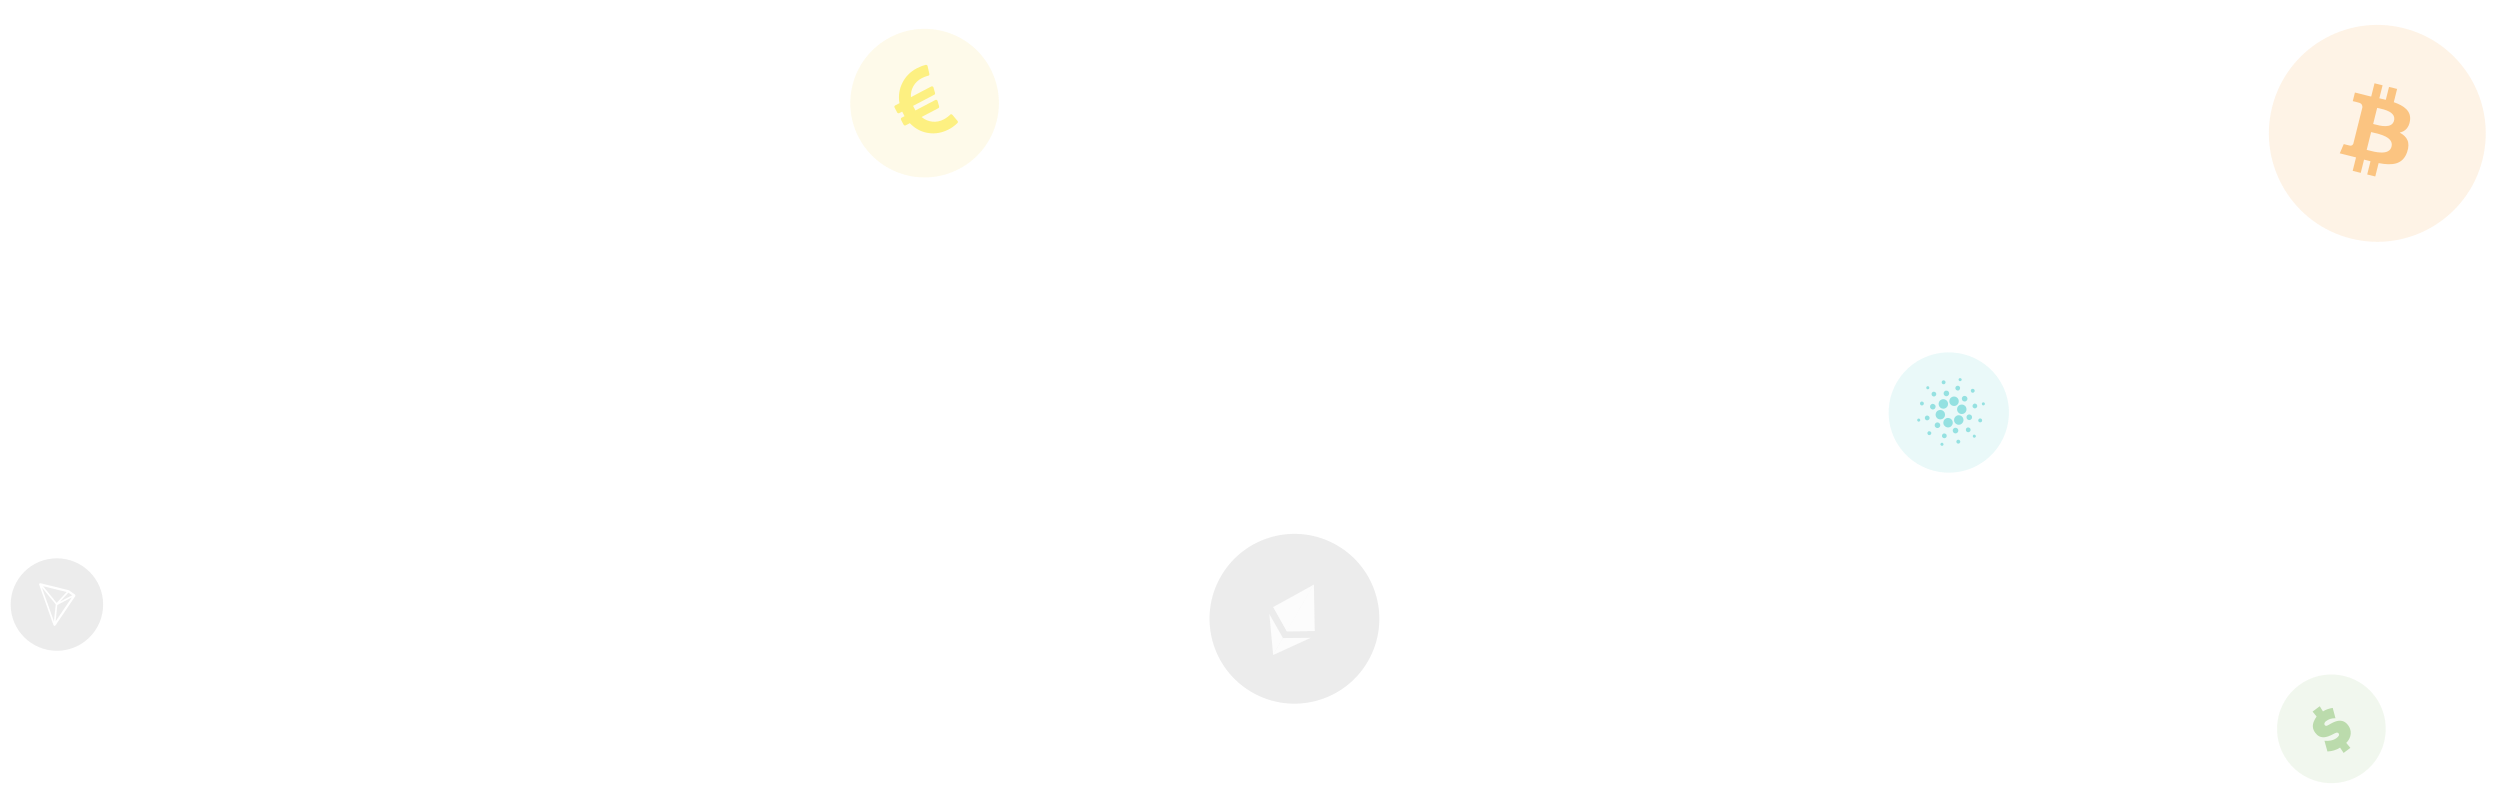 <svg width="703" height="227" viewBox="0 0 703 227" fill="none" xmlns="http://www.w3.org/2000/svg">
<g opacity="0.55" filter="url(#filter0_f_0_1)">
<path opacity="0.2" d="M16 183C23.18 183 29 177.18 29 170C29 162.82 23.18 157 16 157C8.82 157 3 162.82 3 170C3 177.18 8.82 183 16 183Z" fill="#505050"/>
<path fill-rule="evenodd" clip-rule="evenodd" d="M21.047 167.159L20.789 166.976L20.788 166.976L20.788 166.976L20.788 166.975C20.385 166.69 19.965 166.392 19.553 166.097C19.542 166.088 19.531 166.08 19.517 166.071C19.461 166.029 19.398 165.984 19.32 165.959L19.314 165.956C18.09 165.656 16.847 165.348 15.636 165.049L15.289 164.963C14.69 164.816 14.092 164.668 13.494 164.521L13.494 164.52C12.896 164.373 12.297 164.225 11.699 164.078C11.668 164.069 11.638 164.061 11.604 164.052C11.496 164.021 11.371 163.988 11.238 164.005C11.2 164.01 11.166 164.024 11.136 164.044L11.103 164.072C11.05 164.123 11.022 164.187 11.008 164.224L11 164.246V164.376L11.005 164.395C11.575 166.013 12.155 167.648 12.726 169.257L12.726 169.257C12.914 169.788 13.101 170.316 13.287 170.84L13.805 172.3L13.805 172.3L13.805 172.3L13.806 172.301C14.218 173.463 14.636 174.641 15.048 175.803C15.084 175.916 15.186 175.989 15.314 176H15.342C15.461 176 15.566 175.941 15.619 175.845L17.815 172.598C18.082 172.203 18.35 171.807 18.617 171.411C18.885 171.015 19.152 170.619 19.42 170.224C19.529 170.063 19.639 169.9 19.748 169.738C19.858 169.576 19.967 169.413 20.077 169.251L20.122 169.185C20.468 168.671 20.824 168.144 21.177 167.629L21.197 167.601V167.567C21.205 167.469 21.208 167.266 21.047 167.159ZM18.474 168.343C18.282 168.445 18.088 168.548 17.893 168.651L17.893 168.652C17.565 168.825 17.234 169.001 16.902 169.176L17.828 168.169C18.164 167.802 18.512 167.424 18.857 167.05L18.857 167.05L19.009 166.884L19.018 166.875C19.051 166.83 19.093 166.788 19.137 166.743L19.16 166.72C19.184 166.697 19.208 166.672 19.231 166.645C19.436 166.788 19.644 166.934 19.844 167.078C19.988 167.182 20.135 167.286 20.285 167.39C19.675 167.705 19.065 168.028 18.474 168.343ZM15.935 169.533C16.342 169.091 16.753 168.644 17.149 168.208L17.499 167.827C17.909 167.38 18.327 166.924 18.743 166.473C17.939 166.275 17.134 166.077 16.33 165.879C15.525 165.68 14.72 165.482 13.917 165.284C13.631 165.211 13.34 165.141 13.06 165.073C12.741 164.997 12.417 164.918 12.095 164.834C12.112 164.854 12.128 164.874 12.145 164.894L12.145 164.894L12.145 164.894C12.181 164.938 12.216 164.981 12.25 165.025C12.275 165.056 12.3 165.087 12.325 165.118C12.378 165.185 12.431 165.252 12.486 165.315L12.489 165.318L13.023 165.969L13.556 166.62C14.338 167.573 15.145 168.56 15.935 169.533ZM15.755 173.689L15.78 173.443L15.78 173.443C15.803 173.226 15.826 173.007 15.846 172.792L15.871 172.551C15.888 172.391 15.904 172.23 15.921 172.075L15.939 171.906C15.972 171.585 16.006 171.256 16.035 170.933L16.043 170.866C16.071 170.624 16.099 170.373 16.115 170.123C16.146 170.106 16.179 170.089 16.215 170.075C16.225 170.07 16.236 170.066 16.246 170.061C16.277 170.047 16.308 170.032 16.34 170.014C16.98 169.673 17.62 169.333 18.264 168.996C18.904 168.658 19.561 168.309 20.213 167.964C19.619 168.835 19.023 169.715 18.447 170.573L18.122 171.054C17.729 171.635 17.33 172.225 16.933 172.809C16.82 172.977 16.705 173.147 16.59 173.316L16.59 173.316C16.502 173.446 16.414 173.576 16.329 173.703C16.107 174.029 15.879 174.363 15.658 174.698C15.685 174.361 15.719 174.02 15.755 173.689ZM11.853 165.396C11.866 165.43 11.878 165.464 11.89 165.498C12.517 167.267 13.143 169.035 13.77 170.802C14.083 171.686 14.396 172.569 14.71 173.452L15.006 174.288C15.045 174.403 15.086 174.521 15.128 174.633C15.133 174.649 15.139 174.664 15.145 174.68C15.154 174.705 15.164 174.731 15.172 174.757C15.184 174.65 15.195 174.543 15.205 174.436C15.218 174.308 15.231 174.18 15.245 174.054C15.25 174.006 15.255 173.957 15.26 173.908C15.313 173.397 15.368 172.874 15.414 172.356L15.416 172.336C15.416 172.336 15.461 171.948 15.48 171.777C15.483 171.748 15.487 171.72 15.49 171.692C15.501 171.595 15.513 171.498 15.519 171.4V171.397C15.541 171.197 15.561 171 15.58 170.804C15.592 170.69 15.604 170.575 15.616 170.46C15.634 170.288 15.652 170.113 15.671 169.94C15.596 169.855 15.524 169.767 15.454 169.68C15.43 169.649 15.405 169.619 15.38 169.589C15.308 169.499 15.233 169.406 15.159 169.319C14.905 169.008 14.652 168.699 14.399 168.39C14.272 168.236 14.146 168.082 14.019 167.927C13.284 167.033 12.53 166.111 11.782 165.194C11.804 165.26 11.829 165.328 11.853 165.396Z" fill="white"/>
</g>
<g opacity="0.55" filter="url(#filter1_f_0_1)">
<path opacity="0.2" d="M278.489 19.284C283.856 29.496 279.928 42.126 269.716 47.493C259.503 52.86 246.873 48.932 241.506 38.72C236.139 28.507 240.067 15.878 250.28 10.511C260.492 5.143 273.121 9.071 278.489 19.284Z" fill="#F6D43D"/>
<path d="M269.254 33.997L267.809 32.284C267.725 32.182 267.62 32.129 267.492 32.124C267.357 32.123 267.247 32.17 267.163 32.266L267.114 32.322L266.987 32.436C266.93 32.486 266.865 32.544 266.79 32.609C266.716 32.674 266.627 32.747 266.524 32.827C266.421 32.907 266.31 32.989 266.193 33.071C266.076 33.153 265.948 33.239 265.808 33.328C265.668 33.417 265.525 33.5 265.378 33.577C264.346 34.119 263.272 34.329 262.155 34.206C261.038 34.082 260.034 33.648 259.145 32.902L263.861 30.424C263.951 30.377 264.016 30.304 264.057 30.204C264.098 30.105 264.103 30.006 264.072 29.908L263.647 28.39C263.608 28.255 263.526 28.158 263.401 28.099C263.269 28.044 263.141 28.049 263.02 28.113L257.426 31.052C257.112 30.513 256.888 30.086 256.754 29.773L262.701 26.647C262.921 26.532 262.995 26.358 262.924 26.126L262.487 24.583C262.451 24.456 262.368 24.366 262.235 24.311C262.111 24.252 261.984 24.256 261.854 24.324L256.15 27.322C256.078 26.198 256.312 25.163 256.851 24.216C257.39 23.269 258.171 22.527 259.195 21.989C259.219 21.955 259.341 21.896 259.561 21.812C259.781 21.727 259.904 21.676 259.93 21.657C259.956 21.638 260.069 21.594 260.266 21.527C260.464 21.459 260.563 21.425 260.563 21.425L260.799 21.356C260.866 21.336 260.918 21.321 260.955 21.313L261.01 21.299C261.133 21.276 261.225 21.215 261.287 21.115C261.348 21.015 261.364 20.906 261.333 20.788L260.838 18.575C260.807 18.456 260.743 18.365 260.648 18.301C260.524 18.242 260.41 18.224 260.308 18.247C259.462 18.453 258.625 18.773 257.796 19.209C255.976 20.165 254.623 21.54 253.735 23.334C252.848 25.127 252.58 27.02 252.933 29.012L251.738 29.64C251.625 29.7 251.55 29.785 251.516 29.897C251.481 30.008 251.494 30.121 251.553 30.235L252.284 31.624C252.343 31.738 252.429 31.812 252.54 31.847C252.652 31.881 252.765 31.869 252.878 31.809L253.695 31.38C253.875 31.783 254.095 32.211 254.355 32.666L253.551 33.089C253.445 33.144 253.374 33.231 253.338 33.349C253.301 33.466 253.31 33.578 253.366 33.684L254.09 35.061C254.145 35.166 254.232 35.237 254.349 35.274C254.467 35.311 254.579 35.301 254.684 35.245L255.842 34.637C257.298 36.163 259.015 37.083 260.994 37.396C262.973 37.71 264.913 37.366 266.814 36.367C266.969 36.286 267.123 36.2 267.277 36.108C267.431 36.017 267.573 35.927 267.703 35.838C267.832 35.749 267.959 35.66 268.082 35.569C268.205 35.478 268.317 35.394 268.416 35.316C268.515 35.238 268.608 35.163 268.695 35.092C268.781 35.02 268.857 34.952 268.921 34.887C268.986 34.822 269.041 34.77 269.088 34.73C269.134 34.69 269.169 34.653 269.193 34.62L269.248 34.576C269.32 34.496 269.358 34.401 269.362 34.29C269.366 34.18 269.33 34.082 269.254 33.997Z" fill="#FBE41A"/>
</g>
<g opacity="0.55" filter="url(#filter2_f_0_1)">
<path opacity="0.2" d="M384.664 185.948C378.064 197.363 363.46 201.266 352.046 194.666C340.632 188.066 336.729 173.462 343.329 162.048C349.929 150.634 364.533 146.731 375.947 153.331C387.361 159.931 391.264 174.534 384.664 185.948Z" fill="#505050"/>
<g opacity="0.8">
<path d="M369.476 164.369L369.097 164.729L361.817 177.319L361.871 177.52L369.713 177.445L369.476 164.369Z" fill="white"/>
<path d="M369.476 164.37L358.024 170.687L361.871 177.521L365.405 171.41L369.476 164.37Z" fill="white"/>
<path d="M360.771 179.422L360.649 179.468L358.056 183.953L358.006 184.205L368.616 179.351L360.771 179.422Z" fill="white"/>
<path d="M358.006 184.205L360.772 179.422L356.924 172.59L358.006 184.205Z" fill="white"/>
<path d="M361.871 177.521L369.713 177.446L365.404 171.41L361.871 177.521Z" fill="white"/>
<path d="M358.024 170.688L361.871 177.521L365.404 171.411L358.024 170.688Z" fill="white"/>
</g>
</g>
<g opacity="0.55" filter="url(#filter3_f_0_1)">
<path opacity="0.2" d="M564.409 111.922C566.661 120.986 561.14 130.159 552.076 132.412C543.012 134.664 533.839 129.143 531.586 120.079C529.334 111.015 534.855 101.842 543.919 99.589C552.983 97.337 562.156 102.858 564.409 111.922Z" fill="#3CC8C8"/>
<path fill-rule="evenodd" clip-rule="evenodd" d="M547.083 107.602C547.199 107.129 546.567 106.748 546.206 107.069C545.903 107.289 545.94 107.804 546.264 107.988C546.577 108.187 547.04 107.975 547.083 107.602ZM542.511 108.935C542.468 108.651 542.091 108.497 541.865 108.664C541.537 108.846 541.637 109.414 542.01 109.462C542.303 109.542 542.612 109.229 542.511 108.935ZM551.202 107.187C550.796 107.237 550.578 106.627 550.926 106.407C551.184 106.189 551.522 106.393 551.635 106.664C551.633 106.92 551.488 107.19 551.202 107.187ZM544.47 110.719C544.412 110.208 543.711 109.957 543.357 110.331C543.013 110.632 543.11 111.254 543.534 111.43C543.988 111.676 544.572 111.223 544.47 110.719ZM549.86 109.018C549.927 108.481 550.685 108.277 551.017 108.701C551.321 109.019 551.175 109.542 550.829 109.762C550.353 109.98 549.744 109.553 549.86 109.018ZM547.143 109.839C546.754 109.966 546.453 110.374 546.561 110.793C546.624 111.143 546.937 111.363 547.261 111.434C547.291 111.429 547.321 111.424 547.351 111.419C547.517 111.392 547.69 111.363 547.816 111.243C548.153 110.98 548.213 110.425 547.912 110.108C547.733 109.869 547.418 109.827 547.143 109.839ZM540.077 113.056C540.403 112.721 541.03 113.028 540.99 113.487C541 113.872 540.551 114.141 540.215 113.977C539.864 113.832 539.78 113.295 540.077 113.056ZM555.267 109.762C555.203 109.336 554.591 109.176 554.328 109.513C554.044 109.804 554.219 110.35 554.616 110.423C554.989 110.538 555.384 110.136 555.267 109.762ZM548.768 111.698C549.258 111.368 549.956 111.443 550.384 111.852C550.937 112.345 550.946 113.302 550.401 113.799C549.85 114.363 548.814 114.258 548.391 113.583C547.954 112.993 548.147 112.071 548.768 111.698ZM547.453 112.7C547.011 112.154 546.148 112.115 545.622 112.548C545.057 112.994 544.974 113.914 545.459 114.455C545.913 115.027 546.837 115.078 547.358 114.579C547.888 114.118 547.942 113.216 547.453 112.7ZM542.727 114.428C542.676 114.028 542.976 113.685 543.336 113.568C543.743 113.518 544.135 113.749 544.278 114.142C544.351 114.548 544.143 115.014 543.723 115.116C543.272 115.271 542.753 114.908 542.727 114.428ZM553.211 111.921C553.096 111.367 552.338 111.125 551.934 111.521C551.486 111.889 551.647 112.699 552.207 112.862C552.763 113.086 553.388 112.495 553.211 111.921ZM544.971 115.429C545.487 115.137 546.185 115.244 546.584 115.69C547.01 116.134 547.067 116.882 546.7 117.376C546.246 118.08 545.098 118.128 544.594 117.447C544.058 116.841 544.267 115.799 544.971 115.429ZM552.564 114.122C552.152 113.699 551.467 113.646 550.968 113.936C550.264 114.333 550.104 115.401 550.673 115.988C551.166 116.569 552.145 116.562 552.636 115.99C553.114 115.483 553.087 114.593 552.564 114.122ZM541.571 116.957C542.004 116.655 542.666 117.056 542.592 117.583C542.582 118.049 542.013 118.361 541.619 118.118C541.176 117.907 541.145 117.202 541.571 116.957ZM555.192 113.485C554.792 113.608 554.59 114.034 554.703 114.431C554.829 114.598 554.974 114.769 555.186 114.819C555.642 114.942 556.129 114.478 555.981 114.01C555.917 113.643 555.533 113.456 555.192 113.485ZM539.279 117.776C539.535 117.578 539.953 117.741 539.968 118.08C540.043 118.449 539.544 118.722 539.272 118.466C539.046 118.297 539.069 117.944 539.279 117.776ZM558.07 113.308C557.931 113.089 557.58 113.065 557.413 113.261C557.121 113.527 557.41 114.122 557.809 113.983C558.111 113.955 558.271 113.536 558.07 113.308ZM547.186 117.665C547.893 117.278 548.866 117.714 549.066 118.5C549.313 119.283 548.687 120.187 547.867 120.196C547.243 120.248 546.629 119.782 546.496 119.166C546.349 118.581 546.651 117.929 547.186 117.665ZM552.085 117.76C551.897 116.951 550.897 116.511 550.183 116.919C549.756 117.146 549.465 117.621 549.48 118.112C549.454 118.862 550.178 119.523 550.915 119.439C551.712 119.405 552.319 118.531 552.085 117.76ZM544.524 118.839C545.033 118.616 545.68 119.091 545.591 119.654C545.569 120.237 544.823 120.579 544.367 120.221C543.855 119.895 543.964 119.041 544.524 118.839ZM554.522 117.159C554.43 116.63 553.745 116.36 553.321 116.679C552.793 117.005 552.917 117.911 553.517 118.08C554.063 118.299 554.683 117.726 554.522 117.159ZM556.396 118.557C556.124 118.254 556.346 117.707 556.746 117.676C556.926 117.628 557.089 117.732 557.236 117.825L557.262 117.842L557.275 117.876C557.35 118.069 557.435 118.291 557.312 118.481C557.154 118.834 556.61 118.88 556.396 118.557ZM543.081 121.752C543.056 121.308 542.45 121.076 542.151 121.407C541.853 121.668 541.977 122.221 542.356 122.332C542.716 122.468 543.131 122.138 543.081 121.752ZM549.439 120.429C549.857 120.103 550.558 120.367 550.644 120.901C550.822 121.47 550.181 122.055 549.635 121.822C549.051 121.651 548.918 120.753 549.439 120.429ZM547.398 122.403C547.322 121.941 546.693 121.707 546.346 122.02C546.09 122.196 546.054 122.539 546.119 122.822C546.28 123.057 546.543 123.281 546.846 123.213C547.222 123.177 547.503 122.771 547.398 122.403ZM553.002 120.372C553.35 120.013 554.027 120.237 554.108 120.73C554.244 121.234 553.664 121.722 553.198 121.485C552.762 121.317 552.652 120.679 553.002 120.372ZM555.038 122.212C554.757 122.349 554.625 122.74 554.878 122.975C555.146 123.253 555.666 123 555.607 122.613C555.587 122.32 555.289 122.201 555.038 122.212ZM545.631 125.014C545.649 124.774 545.771 124.51 546.044 124.504C546.427 124.437 546.682 124.983 546.396 125.242C546.149 125.517 545.736 125.326 545.631 125.014ZM550.818 123.663C550.498 123.557 550.117 123.821 550.126 124.167C550.077 124.532 550.493 124.854 550.833 124.725C551.023 124.683 551.136 124.511 551.215 124.347C551.215 124.25 551.214 124.152 551.217 124.055L551.214 124.049C551.123 123.886 551.019 123.696 550.818 123.663Z" fill="#3CC8C8"/>
</g>
<g opacity="0.55" filter="url(#filter4_f_0_1)">
<path opacity="0.2" fill-rule="evenodd" clip-rule="evenodd" d="M664.724 217.204C671.492 212.158 672.887 202.582 667.841 195.815C662.796 189.048 653.22 187.652 646.452 192.698C639.685 197.744 638.29 207.32 643.336 214.087C648.381 220.854 657.957 222.249 664.724 217.204Z" fill="#83BD67"/>
<path fill-rule="evenodd" clip-rule="evenodd" d="M650.298 200.097C650.971 199.595 651.642 199.095 652.315 198.593C652.615 199.078 652.914 199.567 653.216 200.05C654.043 199.522 654.995 199.204 655.962 199.065C656.222 200.034 656.48 201.004 656.737 201.974C655.791 201.914 654.826 202.21 654.074 202.786C653.887 202.933 653.717 203.118 653.64 203.345C653.59 203.494 653.596 203.662 653.666 203.803C653.722 203.915 653.81 204.022 653.931 204.071C654.067 204.123 654.22 204.102 654.356 204.058C654.638 203.971 654.882 203.797 655.133 203.648C655.729 203.307 656.349 202.992 657.012 202.802C657.527 202.656 658.082 202.6 658.607 202.732C659.098 202.848 659.54 203.126 659.896 203.484C660.307 203.897 660.645 204.392 660.838 204.949C660.996 205.393 661.056 205.872 661.021 206.341C660.951 207.316 660.465 208.234 659.761 208.901C660.149 209.37 660.541 209.832 660.931 210.299C660.293 210.775 659.657 211.249 659.021 211.723C658.686 211.223 658.359 210.716 658.021 210.217C657.496 210.582 656.904 210.846 656.292 211.021C655.699 211.191 655.085 211.287 654.471 211.321C654.194 210.319 653.916 209.317 653.64 208.311C654.199 208.344 654.767 208.34 655.321 208.247C655.915 208.146 656.498 207.931 656.986 207.574C657.218 207.405 657.447 207.216 657.605 206.974C657.702 206.825 657.769 206.641 657.726 206.461C657.681 206.271 657.542 206.094 657.352 206.036C657.22 205.999 657.082 206.009 656.952 206.041C656.778 206.086 656.617 206.16 656.459 206.243C655.877 206.546 655.303 206.866 654.679 207.077C654.178 207.247 653.649 207.357 653.117 207.315C652.783 207.29 652.454 207.201 652.155 207.047C651.707 206.818 651.336 206.46 651.042 206.055C650.708 205.608 650.46 205.084 650.39 204.525C650.321 204.03 650.401 203.523 650.568 203.056C650.772 202.492 651.085 201.978 651.431 201.492C651.054 201.027 650.676 200.562 650.298 200.097Z" fill="#83BD67"/>
</g>
<g opacity="0.55" filter="url(#filter5_f_0_1)">
<path opacity="0.2" d="M698.086 44.879C694.012 61.218 677.462 71.161 661.121 67.088C644.787 63.014 634.843 46.464 638.918 30.125C642.989 13.784 659.538 3.839 675.875 7.913C692.215 11.986 702.158 28.538 698.085 44.879H698.086Z" fill="#F7931A"/>
<path fill-rule="evenodd" clip-rule="evenodd" d="M677.686 33.957C678.097 31.204 676.001 29.724 673.134 28.737L674.064 25.007L671.793 24.442L670.888 28.073C670.292 27.924 669.679 27.784 669.07 27.645L669.982 23.99L667.713 23.424L666.782 27.152C666.288 27.04 665.803 26.928 665.333 26.811L665.335 26.8L662.205 26.018L661.601 28.443C661.601 28.443 663.285 28.829 663.249 28.853C664.169 29.082 664.336 29.691 664.307 30.173L663.248 34.422C663.312 34.438 663.394 34.461 663.484 34.497L663.245 34.438L661.76 40.39C661.647 40.669 661.362 41.088 660.719 40.929C660.742 40.962 659.069 40.517 659.069 40.517L657.942 43.116L660.897 43.853C661.231 43.936 661.56 44.022 661.886 44.107L661.886 44.107C662.097 44.162 662.307 44.217 662.515 44.27L661.575 48.043L663.843 48.609L664.774 44.877C665.393 45.045 665.994 45.2 666.583 45.346L665.655 49.061L667.926 49.627L668.865 45.862C672.736 46.594 675.648 46.299 676.872 42.798C677.859 39.979 676.823 38.353 674.786 37.292C676.27 36.949 677.387 35.973 677.685 33.957H677.686ZM672.499 41.23C671.855 43.818 667.804 42.747 665.952 42.258L665.952 42.258C665.786 42.214 665.638 42.175 665.512 42.143L666.758 37.146C666.913 37.184 667.102 37.227 667.316 37.275C669.232 37.705 673.158 38.586 672.5 41.23H672.499ZM667.7 34.957C669.245 35.369 672.613 36.268 673.2 33.917C673.8 31.513 670.525 30.788 668.925 30.434C668.745 30.394 668.587 30.359 668.457 30.327L667.327 34.859C667.434 34.886 667.559 34.919 667.7 34.957Z" fill="#F7931A"/>
</g>
<defs>
<filter id="filter0_f_0_1" x="0" y="154" width="32" height="32" filterUnits="userSpaceOnUse" color-interpolation-filters="sRGB">
<feFlood flood-opacity="0" result="BackgroundImageFix"/>
<feBlend mode="normal" in="SourceGraphic" in2="BackgroundImageFix" result="shape"/>
<feGaussianBlur stdDeviation="1.5" result="effect1_foregroundBlur_0_1"/>
</filter>
<filter id="filter1_f_0_1" x="228.641" y="-2.359" width="62.717" height="62.717" filterUnits="userSpaceOnUse" color-interpolation-filters="sRGB">
<feFlood flood-opacity="0" result="BackgroundImageFix"/>
<feBlend mode="normal" in="SourceGraphic" in2="BackgroundImageFix" result="shape"/>
<feGaussianBlur stdDeviation="1.5" result="effect1_foregroundBlur_0_1"/>
</filter>
<filter id="filter2_f_0_1" x="328.21" y="138.209" width="71.581" height="71.58" filterUnits="userSpaceOnUse" color-interpolation-filters="sRGB">
<feFlood flood-opacity="0" result="BackgroundImageFix"/>
<feBlend mode="normal" in="SourceGraphic" in2="BackgroundImageFix" result="shape"/>
<feGaussianBlur stdDeviation="1.5" result="effect1_foregroundBlur_0_1"/>
</filter>
<filter id="filter3_f_0_1" x="525.402" y="93.4" width="45.197" height="45.197" filterUnits="userSpaceOnUse" color-interpolation-filters="sRGB">
<feFlood flood-opacity="0" result="BackgroundImageFix"/>
<feBlend mode="normal" in="SourceGraphic" in2="BackgroundImageFix" result="shape"/>
<feGaussianBlur stdDeviation="1" result="effect1_foregroundBlur_0_1"/>
</filter>
<filter id="filter4_f_0_1" x="631.2" y="180.562" width="48.778" height="48.777" filterUnits="userSpaceOnUse" color-interpolation-filters="sRGB">
<feFlood flood-opacity="0" result="BackgroundImageFix"/>
<feBlend mode="normal" in="SourceGraphic" in2="BackgroundImageFix" result="shape"/>
<feGaussianBlur stdDeviation="1.5" result="effect1_foregroundBlur_0_1"/>
</filter>
<filter id="filter5_f_0_1" x="634" y="3" width="69" height="69" filterUnits="userSpaceOnUse" color-interpolation-filters="sRGB">
<feFlood flood-opacity="0" result="BackgroundImageFix"/>
<feBlend mode="normal" in="SourceGraphic" in2="BackgroundImageFix" result="shape"/>
<feGaussianBlur stdDeviation="2" result="effect1_foregroundBlur_0_1"/>
</filter>
</defs>
</svg>

